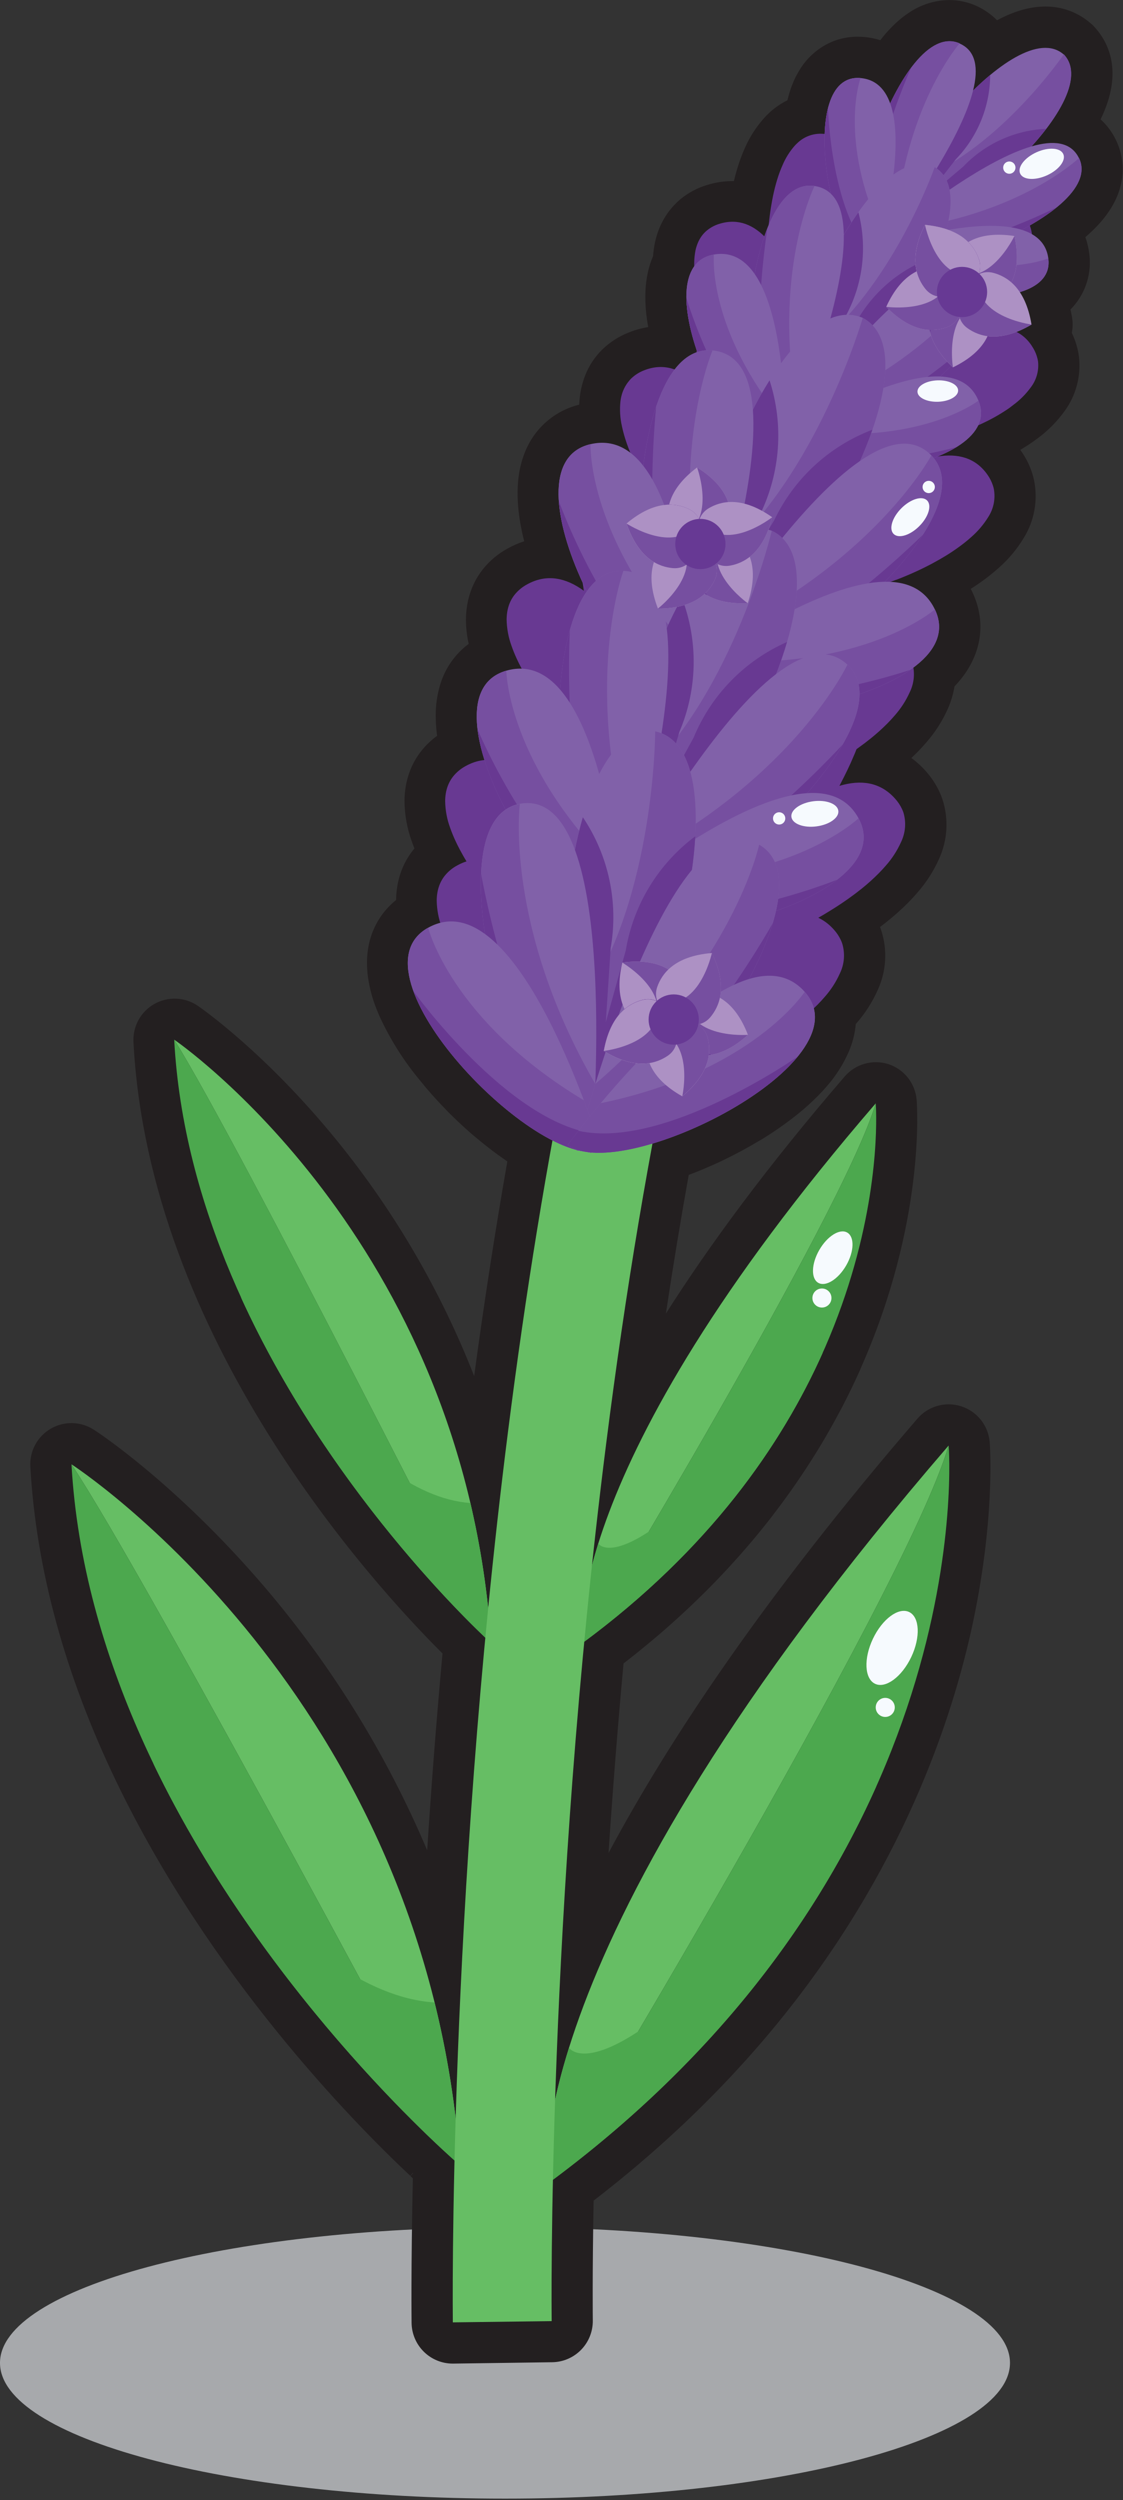 <svg width="409" height="910" viewBox="0 0 409 910" fill="none" xmlns="http://www.w3.org/2000/svg">
<rect x="0" y="0" width="409" height="910" fill="#333333" stroke="none"/>
<g clip-path="url(#clip0_4845_2592)">
<path d="M183.92 909.44C285.496 909.44 367.84 887.322 367.84 860.04C367.84 832.757 285.496 810.64 183.92 810.64C82.344 810.64 0 832.757 0 860.04C0 887.322 82.344 909.44 183.92 909.44Z" fill="#A7A9AC"/>
<path d="M406.41 50.919C405.046 48.095 403.155 45.556 400.84 43.44C409.48 25.759 403.4 14.829 398.26 9.44C397.95 9.12 397.64 8.82 397.26 8.53C392.677 4.505 386.769 2.315 380.67 2.38C375.16 2.38 369.29 4.06 363.13 7.38C360.926 5.154 358.329 3.357 355.47 2.08C352.403 0.72 349.085 0.018 345.73 0.02C340.358 0.075 335.129 1.756 330.73 4.84C330.14 5.23 329.54 5.66 328.94 6.12C327.846 6.971 326.795 7.875 325.79 8.83C324.29 10.274 322.878 11.807 321.56 13.419L320.63 14.63C318.725 14.03 316.76 13.641 314.77 13.47C313.97 13.399 313.17 13.36 312.38 13.36C309.857 13.354 307.348 13.735 304.94 14.489C304.138 14.743 303.35 15.04 302.58 15.38C297.64 17.607 293.535 21.347 290.86 26.059C290.53 26.63 290.21 27.23 289.86 27.829C288.726 30.117 287.825 32.512 287.17 34.98C287.04 35.469 286.91 35.98 286.79 36.489C284.367 37.697 282.128 39.242 280.14 41.08C279.48 41.69 278.83 42.349 278.2 43.08C275.328 46.307 272.986 49.969 271.26 53.929C270.233 56.232 269.351 58.597 268.62 61.01C268.14 62.569 267.69 64.219 267.28 65.919H266.66C263.553 65.931 260.465 66.41 257.5 67.34C253.926 68.412 250.604 70.19 247.73 72.57C247.031 73.164 246.363 73.795 245.73 74.46C244.455 75.78 243.319 77.227 242.34 78.779C241.41 80.268 240.616 81.838 239.97 83.469C239.369 85.012 238.894 86.6 238.55 88.219C238.2 89.868 237.97 91.538 237.86 93.219C236.969 95.269 236.298 97.408 235.86 99.6C235.72 100.29 235.59 100.99 235.49 101.7C235.279 103.085 235.142 104.48 235.08 105.88C234.965 108.606 235.055 111.337 235.35 114.05C235.53 115.67 235.77 117.36 236.08 119.05C233.624 119.439 231.222 120.11 228.92 121.05C225.349 122.455 222.093 124.556 219.34 127.23C218.654 127.899 218.006 128.607 217.4 129.35C216.201 130.806 215.158 132.385 214.29 134.06C213.469 135.66 212.799 137.334 212.29 139.06C211.802 140.695 211.444 142.367 211.22 144.06C211.09 145.11 211 146.19 210.95 147.28C206.827 148.295 202.983 150.217 199.696 152.905C196.409 155.593 193.763 158.98 191.95 162.82C191.57 163.61 191.22 164.44 190.9 165.3C190.007 167.703 189.367 170.193 188.99 172.73C188.87 173.53 188.78 174.35 188.7 175.2C188.487 177.634 188.45 180.08 188.59 182.52C188.723 184.952 188.99 187.376 189.39 189.78C189.78 192.12 190.29 194.54 190.92 197.01C188.818 197.691 186.788 198.579 184.86 199.66C181.387 201.548 178.327 204.111 175.86 207.2C175.242 207.977 174.667 208.788 174.14 209.63C173.106 211.268 172.248 213.011 171.58 214.83C170.933 216.577 170.454 218.381 170.15 220.22C169.857 221.961 169.707 223.724 169.7 225.49C169.709 228.474 170.045 231.448 170.7 234.36C165.801 237.999 162.193 243.107 160.4 248.94C159.39 252.182 158.822 255.545 158.71 258.94C158.71 259.74 158.66 260.57 158.71 261.4C158.76 262.23 158.71 263 158.8 263.83C158.88 265.14 159.01 266.47 159.19 267.83C157.041 269.382 155.116 271.222 153.47 273.3C151.644 275.594 150.199 278.167 149.19 280.92C148.54 282.666 148.061 284.471 147.76 286.31C147.465 288.054 147.318 289.82 147.32 291.59C147.366 296.559 148.251 301.485 149.94 306.16C150.22 306.98 150.53 307.82 150.94 308.82L150.41 309.46C149.798 310.239 149.227 311.05 148.7 311.89C147.666 313.528 146.808 315.271 146.14 317.09C145.49 318.836 145.011 320.641 144.71 322.48C144.427 324.165 144.276 325.87 144.26 327.58C140.301 330.758 137.277 334.95 135.51 339.71C135.19 340.58 134.9 341.49 134.66 342.41C133.991 345.023 133.655 347.711 133.66 350.41C133.663 352.101 133.773 353.792 133.99 355.47C134.555 359.516 135.609 363.478 137.13 367.27C137.42 368.02 137.73 368.77 138.05 369.52C142.068 378.346 147.287 386.574 153.56 393.97L153.63 394.05C153.98 394.47 154.32 394.89 154.63 395.31C155.49 396.31 156.37 397.36 157.29 398.39L157.61 398.75L158.66 399.91C159.85 401.21 161.08 402.52 162.31 403.77L163.26 404.77L164.1 405.6C164.88 406.37 165.65 407.13 166.44 407.87L166.63 408.06L167.71 409.06L169.19 410.43L169.87 411.04L171.72 412.68L172.42 413.28L173.42 414.1L175.12 415.51L176.62 416.72L178.4 418.11L179.24 418.76L181.06 420.11L182.64 421.24L183.38 421.75L184.77 422.75C180.36 447.9 176.31 474.07 172.69 500.86C160.594 469.998 143.817 441.184 122.95 415.43C96.66 383.05 73.03 366.77 72.04 366.09C69.73 364.514 67.025 363.616 64.232 363.496C61.438 363.376 58.667 364.039 56.23 365.411C53.794 366.783 51.789 368.808 50.443 371.259C49.096 373.709 48.461 376.487 48.61 379.28C54.22 487.03 135.21 575.99 161.16 601.83C158.86 627.03 157.02 651.13 155.58 673.47C140.769 638.471 120.646 605.969 95.92 577.11C63.92 539.82 35.37 521.109 34.17 520.38C31.844 518.876 29.147 518.045 26.379 517.98C23.61 517.915 20.877 518.618 18.483 520.01C16.089 521.403 14.127 523.431 12.815 525.87C11.503 528.31 10.892 531.064 11.05 533.83C13.14 570.97 23.62 609.419 42.2 648.13C76.3 719.13 128.52 772.349 149.4 791.93L150.4 790.84V791.03L149.48 792.03L150.36 792.85C149.65 826 149.9 845.299 149.9 845.5C149.952 849.443 151.556 853.207 154.363 855.977C157.171 858.747 160.956 860.3 164.9 860.299L201.1 859.799C203.071 859.773 205.017 859.359 206.827 858.581C208.638 857.802 210.277 856.674 211.652 855.262C213.026 853.849 214.109 852.179 214.838 850.348C215.567 848.517 215.928 846.56 215.9 844.59C215.9 844.42 215.7 828.33 216.2 800.98L219.83 798.16L220.64 797.51C222.2 796.28 223.74 795.04 225.28 793.79L226.08 793.14C227.74 791.78 229.38 790.43 230.99 789.07L231.99 788.24C235.26 785.469 238.51 782.63 241.67 779.79L242.54 779.01C244.09 777.6 245.63 776.19 247.13 774.79L247.61 774.34C249.057 773.006 250.487 771.646 251.9 770.26L252.43 769.75C253.923 768.31 255.403 766.86 256.87 765.4L257.44 764.82C260.38 761.89 263.29 758.88 266.11 755.88L266.56 755.4C269.42 752.33 272.26 749.2 275.03 746.04L274.95 746.13L275.06 746C276.44 744.43 277.8 742.85 279.13 741.28L279.23 741.16C325.76 686.16 345.37 630.729 353.63 593.88C362.63 553.51 360.54 526.06 360.45 524.88C360.201 521.939 359.09 519.137 357.256 516.824C355.422 514.512 352.947 512.792 350.14 511.88C348.642 511.388 347.076 511.139 345.5 511.14C343.343 511.14 341.212 511.606 339.252 512.505C337.291 513.404 335.548 514.715 334.14 516.35C278.71 580.61 243.7 633.16 221.63 674.45C223.17 651.28 224.99 628.25 227.1 605.45L227.66 605.02C228.82 604.12 229.97 603.21 231.11 602.31L232.82 600.93C233.94 600.029 235.05 599.109 236.15 598.2L237.64 596.96C239.19 595.66 240.73 594.35 242.2 593.07L242.57 592.74C243.963 591.52 245.33 590.299 246.67 589.08L248.16 587.72L251.03 585.049L252.62 583.53C253.55 582.65 254.46 581.76 255.37 580.87L256.79 579.47C258.07 578.2 259.33 576.93 260.57 575.64L261.47 574.71C262.47 573.65 263.47 572.59 264.47 571.53L265.66 570.24L265.97 569.9L268.18 567.47C268.71 566.89 269.23 566.3 269.75 565.71C270.45 564.92 271.13 564.13 271.82 563.34L272.2 562.89L273.3 561.62L275.85 558.57C276.5 557.78 277.14 556.99 277.78 556.19L277.91 556.03L279.69 553.81L281.12 551.98L281.27 551.78L282.78 549.78L284.39 547.65L285.74 545.799L285.97 545.49C286.43 544.859 286.89 544.23 287.35 543.58L288.41 542.09C289.5 540.55 290.56 539 291.6 537.46L292.5 536.12C293.06 535.279 293.61 534.43 294.16 533.59L295.03 532.24C295.59 531.37 296.14 530.51 296.67 529.65L297.37 528.53C299.37 525.35 301.22 522.13 303.03 518.91L303.13 518.73C303.7 517.73 304.26 516.68 304.81 515.66L305.16 515.01C305.72 514.01 306.26 512.95 306.78 512.01L306.94 511.69C309.2 507.32 311.36 502.85 313.35 498.39V498.31C337.18 444.87 333.99 402.13 333.84 400.31C333.591 397.369 332.48 394.567 330.646 392.254C328.812 389.942 326.337 388.222 323.53 387.31C320.728 386.423 317.728 386.378 314.901 387.182C312.074 387.985 309.546 389.601 307.63 391.83C279.27 424.72 258.19 453.45 242.52 478.11C245.12 460.87 247.9 444.01 250.84 427.64L252.76 426.9L253.09 426.77C254.15 426.36 255.21 425.92 256.28 425.48L256.44 425.41C257.59 424.93 258.73 424.41 259.87 423.92C260.99 423.42 262.1 422.92 263.19 422.38L263.37 422.3C265.6 421.23 267.83 420.09 270.08 418.88L270.21 418.82C272.44 417.61 274.64 416.35 276.76 415.07H276.82C281.588 412.194 286.161 409.007 290.51 405.53C293.091 403.451 295.554 401.23 297.89 398.88C299.06 397.7 300.17 396.49 301.19 395.3C304.454 391.574 307.125 387.368 309.11 382.83C310.499 379.621 311.367 376.212 311.68 372.73L311.82 372.57C315.075 368.874 317.746 364.703 319.74 360.2C322.837 353.372 323.255 345.63 320.91 338.51C320.78 338.14 320.65 337.78 320.51 337.41C321.51 336.65 322.51 335.88 323.43 335.13C326.012 333.056 328.476 330.839 330.81 328.49C331.97 327.31 333.09 326.1 334.11 324.9C337.368 321.204 340.042 317.033 342.04 312.53C345.14 305.699 345.557 297.953 343.21 290.83C342.887 289.898 342.516 288.983 342.1 288.09C340.838 285.418 339.198 282.943 337.23 280.74C335.641 278.935 333.861 277.308 331.92 275.89C332.64 275.21 333.33 274.54 334 273.89C335.16 272.71 336.28 271.5 337.31 270.29C340.565 266.594 343.236 262.423 345.23 257.92C346.37 255.336 347.177 252.617 347.63 249.83C357.29 239.78 359.73 227.13 354.06 215.34C353.89 214.99 353.72 214.64 353.54 214.34C355.885 212.858 358.155 211.259 360.34 209.55C361.59 208.55 362.79 207.55 363.9 206.55C367.432 203.421 370.467 199.772 372.9 195.73C376.725 189.516 378.058 182.085 376.63 174.93C376.437 173.983 376.19 173.048 375.89 172.13C375.009 169.401 373.732 166.817 372.1 164.46C371.94 164.22 371.77 163.98 371.6 163.75C372.6 163.13 373.6 162.51 374.6 161.88C375.86 161.05 377.07 160.18 378.22 159.31C381.849 156.59 385.046 153.337 387.7 149.66C391.872 143.974 393.753 136.928 392.97 129.92C392.859 128.988 392.695 128.063 392.48 127.15C391.995 125.077 391.28 123.064 390.35 121.15C390.727 119.339 390.764 117.474 390.46 115.65C390.29 114.65 390.09 113.6 389.87 112.65C390.19 112.33 390.5 112 390.81 111.65C393.15 109.017 394.888 105.906 395.903 102.533C396.918 99.16 397.187 95.607 396.69 92.12C396.428 90.139 395.959 88.192 395.29 86.309C395.68 85.99 396.05 85.659 396.43 85.309C413.28 70.279 409.02 56.249 406.41 50.919Z" fill="#231F20"/>
<path d="M26.03 532.97C54.25 575.51 167.57 788.15 167.57 788.15C155.63 616.7 26.03 532.97 26.03 532.97Z" fill="#66BE64"/>
<path d="M26.03 532.97C34.03 674.51 167.57 788.15 167.57 788.15C167.57 788.15 54.25 575.51 26.03 532.97Z" fill="#4CA84E"/>
<g style="mix-blend-mode:multiply">
<path d="M167.57 788.15C166.193 768.151 163.081 748.31 158.27 728.85C107.14 725.62 55.95 642 55.72 641.63C97.38 728.41 167.57 788.15 167.57 788.15Z" fill="#4CA84E"/>
</g>
<path d="M63.44 378.409C86.44 415.019 178.89 598.059 178.89 598.059C169.14 450.479 63.44 378.409 63.44 378.409Z" fill="#66BE64"/>
<path d="M63.44 378.409C69.95 500.239 178.89 598.059 178.89 598.059C178.89 598.059 86.46 415.019 63.44 378.409Z" fill="#4CA84E"/>
<g style="mix-blend-mode:multiply">
<path d="M178.89 598.059C177.77 580.88 175.234 563.822 171.31 547.059C129.63 544.239 87.85 472.249 87.63 471.939C121.63 546.639 178.89 598.059 178.89 598.059Z" fill="#4CA84E"/>
</g>
<path d="M199.25 794.98C199.25 794.98 329.42 580.83 345.5 526.13C186.03 711.02 199.25 794.98 199.25 794.98Z" fill="#66BE64"/>
<path d="M345.5 526.13C329.42 580.83 199.25 794.98 199.25 794.98C358.06 678 345.5 526.13 345.5 526.13Z" fill="#4CA84E"/>
<g style="mix-blend-mode:multiply">
<path d="M207.23 745.339C196.72 778.909 199.23 794.979 199.23 794.979C262.6 748.309 298.66 696.079 319.15 650.159C222.68 770.059 207.23 745.339 207.23 745.339Z" fill="#4CA84E"/>
</g>
<path d="M212.07 598.06C212.07 598.06 307.19 441.53 318.94 401.6C202.41 536.71 212.07 598.06 212.07 598.06Z" fill="#66BE64"/>
<path d="M318.94 401.6C307.19 441.53 212.07 598.06 212.07 598.06C328.11 512.58 318.94 401.6 318.94 401.6Z" fill="#4CA84E"/>
<g style="mix-blend-mode:multiply">
<path d="M217.9 561.829C210.22 586.359 212.07 598.109 212.07 598.109C258.38 563.949 284.73 525.829 299.7 492.229C229.19 579.829 217.9 561.829 217.9 561.829Z" fill="#4CA84E"/>
</g>
<path d="M308.182 460.598C311.098 455.547 311.271 450.188 308.569 448.627C305.866 447.067 301.312 449.897 298.396 454.948C295.48 459.998 295.306 465.358 298.009 466.918C300.711 468.478 305.266 465.648 308.182 460.598Z" fill="#F6FAFE"/>
<path d="M299.35 475.919C301.266 475.919 302.82 474.366 302.82 472.449C302.82 470.533 301.266 468.979 299.35 468.979C297.433 468.979 295.88 470.533 295.88 472.449C295.88 474.366 297.433 475.919 299.35 475.919Z" fill="#F6FAFE"/>
<path d="M331.886 603.111C335.309 595.896 334.957 588.563 331.1 586.733C327.243 584.903 321.341 589.269 317.918 596.484C314.495 603.7 314.847 611.032 318.704 612.862C322.561 614.692 328.463 610.326 331.886 603.111Z" fill="#F6FAFE"/>
<path d="M306.73 343.399C306.58 342.969 306.41 342.539 306.21 342.109C305.566 340.752 304.727 339.495 303.72 338.379C298.29 332.269 291.2 331.379 283.42 333.709C284 332.609 284.56 331.519 285.11 330.429C285.95 328.743 286.747 327.076 287.5 325.429C288.03 324.249 288.5 323.079 289.02 321.919C292.31 313.919 294.29 306.429 294.39 300.159C294.5 293.259 292.39 287.849 287.11 284.859C278.75 280.079 270.42 284.589 262.63 294.039L262.9 292.039C262.9 291.799 262.95 291.569 262.98 291.339C263.09 290.499 263.18 289.659 263.27 288.819L263.36 288.059C263.45 287.169 263.53 286.279 263.6 285.399C263.6 285.249 263.6 285.099 263.6 284.949C263.68 283.949 263.76 282.949 263.81 281.949C263.815 281.889 263.815 281.829 263.81 281.769C263.81 280.969 263.89 280.179 263.92 279.389C263.98 277.689 264.01 276.029 263.99 274.389C263.99 273.579 263.99 272.769 263.93 271.979C263.87 270.399 263.77 268.849 263.62 267.359C263.423 265.217 263.106 263.087 262.67 260.979C262.39 259.649 262.06 258.369 261.67 257.159C261.309 255.989 260.882 254.841 260.39 253.719C259.527 251.692 258.356 249.81 256.92 248.139C256.247 247.384 255.504 246.694 254.7 246.079C253.079 244.855 251.208 244.001 249.22 243.579C237.22 242.079 228.35 255.729 222.84 274.789C222.834 274.812 222.834 274.836 222.84 274.859C222.56 275.819 222.29 276.789 222.03 277.769C221.97 278.029 221.9 278.289 221.84 278.539C221.65 279.279 221.46 280.019 221.28 280.769L221.04 281.769L220.56 283.909L220.35 284.909C220.22 285.519 220.1 286.149 219.97 286.769C215.75 275.269 209.38 268.269 199.9 270.009C198.11 270.339 196.404 271.021 194.882 272.017C193.359 273.013 192.049 274.302 191.03 275.809C190.71 276.249 190.42 276.709 190.13 277.189C188.622 279.881 187.549 282.793 186.95 285.819C186.484 287.92 186.15 290.047 185.95 292.189C185.75 294.443 185.653 296.809 185.66 299.289C185.66 300.899 185.71 302.539 185.8 304.219C185.85 305.219 185.91 306.159 185.99 307.149C186.19 309.719 186.47 312.369 186.84 315.059C186.94 315.809 187.05 316.579 187.17 317.339C180.6 312.549 173.62 311.059 166.47 315.029C164.733 315.96 163.203 317.232 161.97 318.769C161.686 319.124 161.422 319.495 161.18 319.879C160.7 320.642 160.301 321.453 159.99 322.299C159.673 323.162 159.438 324.052 159.29 324.959C159.133 325.905 159.052 326.861 159.05 327.819C159.113 331.104 159.725 334.356 160.86 337.439C161.11 338.179 161.4 338.919 161.7 339.669C162 340.419 162.38 341.299 162.76 342.129C163.26 343.219 163.76 344.319 164.39 345.419C165.177 346.913 166.037 348.409 166.97 349.909C167.5 350.769 168.05 351.629 168.62 352.479C170.796 355.713 173.136 358.834 175.63 361.829L175.68 361.889C177.113 363.623 178.593 365.329 180.12 367.009L180.27 367.179C181.35 368.373 182.457 369.543 183.59 370.689L183.86 370.969L184.43 371.549L184.9 372.009L185.18 372.289C185.89 372.989 186.6 373.689 187.32 374.379L187.48 374.519L187.76 374.789L188.47 375.449L188.97 375.919L189.92 376.789L190.4 377.219L191.59 378.279L192.07 378.699L192.7 379.239L193.57 379.979L194.27 380.569L195.1 381.249L196.45 382.339L197.2 382.929L198.03 383.579L198.78 384.149L199.7 384.839L200.42 385.369L201.77 386.369L202.42 386.819L203.42 387.479L204.06 387.899C204.5 388.199 204.94 388.489 205.39 388.769L205.88 389.079L207.08 389.829L207.65 390.169L208.71 390.799L209.2 391.079C209.693 391.359 210.183 391.629 210.67 391.889L211.07 392.099L212.2 392.679L212.46 392.819L212.69 392.929L213.88 393.489L214.18 393.629L215.61 394.259L216.01 394.419L217.08 394.839L217.5 394.999C217.97 395.169 218.43 395.329 218.89 395.469H218.95L220.25 395.859L220.58 395.939V396.029C220.91 396.108 221.244 396.168 221.58 396.209H221.76H221.97C222.4 396.299 222.82 396.379 223.24 396.439H223.3C223.59 396.499 223.9 396.539 224.2 396.589L224.54 396.639H224.8H224.98C225.31 396.713 225.644 396.77 225.98 396.809V396.829H226.43H226.91C227.47 396.829 228.05 396.879 228.64 396.879H229.11C229.83 396.879 230.56 396.879 231.31 396.799C231.46 396.799 231.61 396.799 231.75 396.799L232.63 396.829L233.29 396.769L233.75 396.719L234.31 396.659C235.11 396.559 235.92 396.459 236.74 396.329L237.03 396.279C237.78 396.159 238.55 396.019 239.32 395.869L239.91 395.749C240.58 395.619 241.25 395.469 241.91 395.319L243.16 395.029L245.25 394.489L245.81 394.339L247.81 393.769L249.47 393.259L251.47 392.629L251.94 392.469L252.27 392.359L253.63 391.829L254.75 391.429H254.86C255.86 391.069 256.86 390.689 257.86 390.289L258.16 390.179C259.16 389.799 260.07 389.409 261.03 389.009L261.19 388.939L262.19 388.529L264.32 387.589C265.32 387.129 266.32 386.659 267.32 386.179L267.45 386.109C269.51 385.109 271.55 384.109 273.55 383.009H273.64C275.02 382.259 276.39 381.499 277.73 380.709C278.28 380.389 278.83 380.069 279.37 379.709L279.57 379.589C281.7 378.299 283.76 376.959 285.74 375.589L286.83 374.819C288.49 373.639 290.1 372.429 291.61 371.209C293.755 369.482 295.805 367.639 297.75 365.689C298.67 364.759 299.54 363.819 300.34 362.879C302.598 360.342 304.456 357.476 305.85 354.379C307.531 350.965 307.846 347.038 306.73 343.399Z" fill="#683992"/>
<path d="M329.03 295.73C328.88 295.3 328.7 294.87 328.5 294.44C327.857 293.081 327.018 291.825 326.01 290.71C320.58 284.6 313.5 283.71 305.72 286.04C306.3 284.94 306.86 283.85 307.4 282.76C308.253 281.066 309.053 279.4 309.8 277.76C310.33 276.58 310.8 275.41 311.32 274.25C314.6 266.25 316.59 258.76 316.69 252.49C316.8 245.6 314.63 240.18 309.41 237.2C301.04 232.41 292.71 236.92 284.92 246.37C285.02 245.7 285.11 245.04 285.19 244.37L285.28 243.67C285.38 242.83 285.48 241.99 285.57 241.16C285.57 240.9 285.63 240.65 285.65 240.39C285.74 239.5 285.83 238.61 285.9 237.73C285.9 237.58 285.9 237.43 285.9 237.28C285.98 236.28 286.05 235.28 286.11 234.28C286.105 234.216 286.105 234.153 286.11 234.09C286.11 233.29 286.19 232.5 286.22 231.71C286.28 230.01 286.3 228.35 286.28 226.71C286.28 225.9 286.28 225.1 286.23 224.3C286.17 222.72 286.07 221.18 285.92 219.68C285.703 217.54 285.369 215.413 284.92 213.31C284.64 211.97 284.31 210.7 283.92 209.48C283.562 208.31 283.138 207.161 282.65 206.04C281.787 204.013 280.616 202.131 279.18 200.46C278.506 199.701 277.759 199.011 276.95 198.4C275.331 197.177 273.464 196.324 271.48 195.9C259.48 194.4 250.6 208.05 245.09 227.11C245.094 227.133 245.094 227.157 245.09 227.18C244.82 228.18 244.55 229.11 244.29 230.1C244.22 230.35 244.16 230.61 244.09 230.86C243.9 231.6 243.72 232.34 243.54 233.09L243.3 234.09L242.82 236.23L242.61 237.23C242.48 237.85 242.35 238.47 242.23 239.09C238 227.59 231.63 220.59 222.16 222.34C220.369 222.665 218.661 223.345 217.136 224.339C215.611 225.333 214.3 226.622 213.28 228.13C212.97 228.57 212.67 229.03 212.39 229.51C210.877 232.199 209.8 235.112 209.2 238.14C208.752 240.241 208.435 242.369 208.25 244.51C208.04 246.76 207.95 249.14 207.95 251.61C207.95 253.21 208.01 254.85 208.09 256.53C208.14 257.53 208.21 258.47 208.28 259.46C208.48 262.04 208.77 264.68 209.13 267.37C209.24 268.13 209.35 268.89 209.47 269.65C202.9 264.87 195.92 263.37 188.77 267.34C187.032 268.273 185.499 269.545 184.26 271.08C183.98 271.44 183.72 271.81 183.48 272.19C182.998 272.952 182.599 273.763 182.29 274.61C181.969 275.471 181.735 276.362 181.59 277.27C181.428 278.214 181.348 279.171 181.35 280.13C181.41 283.417 182.019 286.672 183.15 289.76C183.41 290.49 183.69 291.24 183.99 291.99C184.29 292.74 184.67 293.61 185.05 294.44C185.56 295.53 186.1 296.63 186.69 297.73C187.48 299.22 188.33 300.73 189.27 302.23C189.79 303.08 190.35 303.94 190.92 304.8C192.99 307.91 195.32 311.03 197.84 314.1L197.89 314.16C199.31 315.886 200.787 317.593 202.32 319.28L202.47 319.45C203.56 320.64 204.66 321.81 205.79 322.96L206.06 323.24L206.63 323.82C206.78 323.98 206.94 324.13 207.1 324.28L207.37 324.56L209.52 326.65L209.67 326.79L209.96 327.06C210.19 327.29 210.43 327.5 210.66 327.72L211.16 328.19L212.16 329.06L212.64 329.49L213.83 330.55L214.31 330.97L214.94 331.51L215.81 332.25L216.51 332.84L217.33 333.52C217.78 333.89 218.23 334.26 218.69 334.61L219.44 335.2L220.26 335.85L221.02 336.42L221.94 337.11L222.65 337.64L224 338.64L224.65 339.09L225.65 339.75L226.28 340.17L227.61 341.04L228.1 341.35C228.5 341.61 228.91 341.86 229.31 342.1L229.87 342.44L230.94 343.07L231.43 343.35C231.923 343.63 232.413 343.9 232.9 344.16L233.3 344.37C233.67 344.57 234.05 344.77 234.42 344.95L234.68 345.09L234.92 345.2L236.1 345.76L236.4 345.9L237.83 346.53L238.24 346.69C238.6 346.84 238.95 346.98 239.31 347.11L239.73 347.27L241.11 347.75H241.18L242.47 348.13L242.81 348.22V348.3C243.14 348.379 243.474 348.439 243.81 348.48H243.99L244.19 348.53C244.62 348.61 245.05 348.69 245.46 348.75H245.63L246.52 348.89L246.87 348.95H247.13H247.31C247.639 349.029 247.973 349.086 248.31 349.12V349.04H248.76H249.24C249.8 349.04 250.37 349.09 250.96 349.09H251.44C252.15 349.09 252.89 349.09 253.64 349.02H254.08L254.93 348.96L255.58 348.9L256.05 348.85L256.6 348.79C257.4 348.7 258.21 348.59 259.04 348.46H259.32C260.08 348.34 260.84 348.2 261.62 348.05L262.21 347.93C262.87 347.8 263.55 347.66 264.21 347.5L265.45 347.21L267.55 346.67L268.11 346.52L270.11 345.95C270.66 345.78 271.22 345.62 271.77 345.44C272.32 345.26 273.09 345.03 273.77 344.81L274.23 344.65L274.57 344.54L275.9 344.08L277.02 343.68H277.13C278.13 343.31 279.13 342.93 280.13 342.53L280.42 342.42L283.3 341.25L283.46 341.19L284.46 340.77C285.17 340.47 285.88 340.15 286.59 339.83C287.59 339.37 288.59 338.9 289.59 338.42L289.73 338.35C291.79 337.35 293.82 336.35 295.83 335.25L295.92 335.2C297.3 334.46 298.663 333.693 300.01 332.9L301.65 331.9L301.85 331.78C303.97 330.49 306.04 329.15 308.01 327.78L309.11 327.01C310.77 325.83 312.37 324.62 313.89 323.4C316.034 321.675 318.081 319.832 320.02 317.88C320.94 316.95 321.81 316.01 322.62 315.07C324.875 312.53 326.732 309.664 328.13 306.57C329.782 303.198 330.103 299.328 329.03 295.73Z" fill="#683992"/>
<path d="M309.79 307.24C309.642 306.8 309.468 306.369 309.27 305.95C308.623 304.59 307.785 303.331 306.78 302.21C301.35 296.1 294.26 295.21 286.49 297.54C287.07 296.453 287.63 295.363 288.17 294.27C289.02 292.58 289.82 290.89 290.56 289.27C291.09 288.09 291.61 286.91 292.08 285.76C295.37 277.76 297.36 270.27 297.46 264C297.57 257.1 295.4 251.68 290.18 248.7C281.81 243.92 273.48 248.42 265.69 257.88L265.96 255.88L266.05 255.18C266.15 254.34 266.25 253.5 266.34 252.67C266.34 252.42 266.34 252.16 266.42 251.91C266.51 251.01 266.59 250.12 266.67 249.24C266.67 249.09 266.67 248.94 266.67 248.8C266.75 247.8 266.82 246.8 266.88 245.8V245.61C266.93 244.81 266.97 244.01 267 243.23C267.06 241.53 267.08 239.86 267.06 238.23C267.06 237.41 267.06 236.61 267 235.82C266.94 234.226 266.84 232.686 266.7 231.2C266.488 229.056 266.154 226.926 265.7 224.82C265.42 223.49 265.1 222.21 264.7 221C264.344 219.829 263.92 218.681 263.43 217.56C262.565 215.531 261.391 213.649 259.95 211.98C259.279 211.219 258.536 210.525 257.73 209.91C256.11 208.685 254.238 207.834 252.25 207.42C240.25 205.91 231.38 219.57 225.87 238.63C225.871 238.653 225.871 238.676 225.87 238.7C225.59 239.7 225.33 240.64 225.07 241.62C225 241.87 224.94 242.13 224.87 242.39C224.68 243.12 224.5 243.86 224.32 244.61L224.08 245.61C223.91 246.32 223.75 247.03 223.6 247.75C223.53 248.08 223.45 248.4 223.38 248.75C223.25 249.36 223.13 249.98 223.01 250.6C218.78 239.11 212.41 232.11 202.94 233.85C201.147 234.174 199.438 234.854 197.913 235.85C196.387 236.847 195.077 238.138 194.06 239.65C193.739 240.094 193.442 240.554 193.17 241.03C191.656 243.716 190.579 246.625 189.98 249.65C189.532 251.751 189.215 253.879 189.03 256.02C188.82 258.28 188.73 260.65 188.73 263.12C188.73 264.72 188.78 266.37 188.87 268.05C188.92 269.05 188.98 269.99 189.06 270.97C189.26 273.55 189.543 276.19 189.91 278.89C190.01 279.64 190.13 280.4 190.24 281.16C183.68 276.38 176.69 274.88 169.55 278.85C167.814 279.791 166.282 281.065 165.04 282.6C164.76 282.96 164.49 283.33 164.25 283.71C163.772 284.474 163.373 285.285 163.06 286.13C162.747 286.99 162.513 287.877 162.36 288.78C162.206 289.729 162.129 290.688 162.13 291.65C162.185 294.935 162.794 298.187 163.93 301.27C164.18 302 164.47 302.75 164.77 303.5C165.07 304.25 165.45 305.13 165.83 305.95C166.33 307.04 166.88 308.14 167.47 309.25C168.26 310.73 169.11 312.25 170.04 313.74C170.57 314.6 171.13 315.45 171.7 316.31C173.77 319.42 176.1 322.55 178.62 325.62L178.67 325.68C180.09 327.406 181.567 329.113 183.1 330.8L183.25 330.96C184.33 332.146 185.437 333.32 186.57 334.48L186.84 334.76L187.41 335.34L187.87 335.81L188.15 336.08C188.86 336.79 189.58 337.48 190.3 338.17L190.45 338.32L190.73 338.59L191.44 339.25L191.94 339.71L192.94 340.59L193.42 341.02L194.61 342.08L195.09 342.49L195.72 343.04L196.58 343.78L197.28 344.36L198.11 345.05L199.46 346.14L200.21 346.73L201.04 347.37L201.8 347.95L202.72 348.64L203.43 349.16L204.78 350.16L205.43 350.61C205.75 350.843 206.083 351.063 206.43 351.27L207.06 351.7L208.39 352.57L208.88 352.88L210.08 353.63L210.65 353.97L211.72 354.59L212.2 354.88L213.67 355.69L214.07 355.9L215.2 356.48L215.46 356.61L215.69 356.72L216.88 357.29L217.18 357.43C217.66 357.65 218.18 357.85 218.61 358.05L219.01 358.22L220.09 358.64L220.5 358.79L221.89 359.27H221.96C222.39 359.41 222.82 359.53 223.25 359.65L223.59 359.74V359.82C223.918 359.904 224.253 359.965 224.59 360H224.77H224.97C225.4 360.09 225.82 360.17 226.24 360.23H226.3C226.59 360.29 226.9 360.33 227.2 360.37L227.55 360.43H227.81H227.98C228.326 360.509 228.677 360.569 229.03 360.61V360.52H229.49H229.97C230.53 360.52 231.1 360.52 231.69 360.52H232.17C232.88 360.52 233.61 360.52 234.36 360.44H234.81L235.66 360.37L236.31 360.31L236.77 360.26L237.33 360.2C238.13 360.11 238.94 360 239.77 359.87H240.05C240.8 359.75 241.57 359.62 242.34 359.46L242.93 359.35C243.6 359.21 244.28 359.07 244.93 358.91L246.17 358.62C246.86 358.45 247.56 358.28 248.26 358.09L248.83 357.94L250.83 357.36L252.49 356.86L254.49 356.22L254.95 356.07L255.28 355.96L256.61 355.5L257.74 355.1H257.85L260.85 353.96L261.14 353.84C262.1 353.466 263.06 353.076 264.02 352.67L264.17 352.61L265.17 352.2L267.31 351.26C268.317 350.8 269.317 350.33 270.31 349.85L270.45 349.79C272.45 348.79 274.54 347.79 276.55 346.69L276.64 346.64C278.02 345.893 279.383 345.126 280.73 344.34C281.28 344.02 281.82 343.69 282.36 343.34L282.57 343.22C284.69 341.93 286.75 340.6 288.73 339.22L289.83 338.45C291.49 337.26 293.09 336.06 294.61 334.83C296.754 333.108 298.8 331.268 300.74 329.32C301.66 328.38 302.53 327.44 303.34 326.5C305.594 323.964 307.452 321.101 308.85 318.01C310.501 314.664 310.837 310.821 309.79 307.24Z" fill="#683992"/>
<path d="M332.22 241.11C332.07 240.68 331.9 240.25 331.7 239.82C331.053 238.463 330.215 237.207 329.21 236.09C323.78 229.98 316.69 229.09 308.91 231.42C309.5 230.32 310.05 229.23 310.6 228.14C311.44 226.446 312.237 224.78 312.99 223.14C313.52 221.96 313.99 220.79 314.51 219.63C317.8 211.63 319.78 204.14 319.88 197.87C320 190.98 317.88 185.56 312.61 182.58C304.24 177.79 295.91 182.3 288.12 191.75L288.39 189.75C288.39 189.51 288.45 189.28 288.47 189.05C288.58 188.21 288.68 187.37 288.77 186.54C288.77 186.28 288.82 186.03 288.85 185.77C288.94 184.88 289.02 183.99 289.1 183.11V182.66C289.187 181.66 289.257 180.66 289.31 179.66C289.315 179.596 289.315 179.533 289.31 179.47C289.31 178.67 289.4 177.88 289.42 177.09C289.49 175.39 289.51 173.73 289.49 172.09C289.49 171.28 289.49 170.48 289.43 169.68C289.37 168.1 289.27 166.56 289.13 165.06C288.913 162.92 288.579 160.793 288.13 158.69C287.85 157.35 287.53 156.08 287.13 154.86C286.769 153.69 286.341 152.541 285.85 151.42C284.986 149.393 283.816 147.511 282.38 145.84C281.707 145.084 280.964 144.394 280.16 143.78C278.536 142.559 276.666 141.705 274.68 141.28C262.68 139.78 253.81 153.43 248.3 172.49C248.296 172.513 248.296 172.536 248.3 172.56C248.02 173.56 247.75 174.49 247.5 175.48C247.43 175.73 247.36 175.99 247.3 176.24C247.11 176.98 246.92 177.72 246.74 178.47C246.66 178.8 246.58 179.14 246.51 179.47C246.34 180.18 246.18 180.89 246.02 181.61L245.81 182.61C245.68 183.23 245.56 183.85 245.43 184.47C241.21 172.97 234.84 165.97 225.36 167.72C223.57 168.045 221.864 168.725 220.34 169.719C218.817 170.713 217.508 172.002 216.49 173.51C216.177 173.95 215.877 174.41 215.59 174.89C214.084 177.582 213.011 180.494 212.41 183.52C211.95 185.621 211.616 187.748 211.41 189.89C211.21 192.14 211.11 194.52 211.12 196.99C211.12 198.59 211.12 200.23 211.26 201.91C211.26 202.91 211.37 203.85 211.45 204.84C211.65 207.42 211.933 210.056 212.3 212.75C212.4 213.51 212.52 214.27 212.63 215.03C206.07 210.25 199.08 208.75 191.94 212.72C190.202 213.653 188.669 214.925 187.43 216.46C187.146 216.814 186.882 217.185 186.64 217.57C186.162 218.334 185.763 219.145 185.45 219.99C185.138 220.854 184.904 221.744 184.75 222.65C184.598 223.596 184.518 224.552 184.51 225.51C184.574 228.798 185.186 232.052 186.32 235.14C186.57 235.87 186.86 236.62 187.16 237.37C187.46 238.12 187.84 238.99 188.22 239.82C188.72 240.91 189.27 242.01 189.86 243.11C190.64 244.603 191.497 246.103 192.43 247.61C192.96 248.46 193.52 249.32 194.09 250.18C196.234 253.397 198.544 256.501 201.01 259.48V259.54C202.43 261.266 203.907 262.973 205.44 264.66L205.59 264.83C206.67 266.016 207.777 267.186 208.91 268.34L209.18 268.62L209.75 269.2L210.22 269.66L210.5 269.94C211.21 270.64 211.92 271.34 212.65 272.03L212.8 272.17L213.08 272.44L213.79 273.1L214.29 273.57L215.29 274.44L215.77 274.87L216.95 275.93L217.43 276.35L218.06 276.89L218.93 277.63L219.63 278.22L220.46 278.9C220.91 279.27 221.36 279.64 221.81 279.99L222.56 280.58L223.39 281.23L224.14 281.8L225.06 282.49L225.78 283.02L227.13 284.02L227.78 284.47L228.78 285.13L229.41 285.55C229.85 285.85 230.3 286.14 230.74 286.42L231.23 286.73L232.43 287.48L233 287.82L234.07 288.45L234.55 288.73L236.02 289.54L236.42 289.75L237.55 290.33L237.81 290.47L238.04 290.58L239.23 291.14L239.53 291.28L240.96 291.91L241.36 292.07C241.72 292.216 242.08 292.356 242.44 292.49L242.85 292.65L244.24 293.13H244.3L245.6 293.51L245.94 293.6V293.68C246.27 293.758 246.604 293.818 246.94 293.86H247.12L247.33 293.91C247.76 293.99 248.18 294.07 248.6 294.13H248.66L249.56 294.27L249.91 294.33H250.16H250.34C250.669 294.408 251.003 294.465 251.34 294.5V294.42H251.79H252.27C252.84 294.42 253.41 294.47 254 294.47H254.63C255.35 294.47 256.08 294.47 256.83 294.4H257.27C257.56 294.4 257.84 294.4 258.12 294.34L258.78 294.28L259.24 294.23L259.8 294.17C260.6 294.08 261.41 293.97 262.24 293.84L262.52 293.79C263.27 293.67 264.04 293.53 264.81 293.38L265.4 293.26C266.07 293.13 266.74 292.99 267.4 292.83L268.65 292.54L270.74 292L271.3 291.85L273.3 291.28L274.96 290.77C275.62 290.57 276.27 290.36 276.96 290.14L277.43 289.98L277.76 289.87L279.09 289.41L280.21 289.01H280.32C281.32 288.64 282.32 288.26 283.32 287.86L283.63 287.83C284.63 287.45 285.55 287.06 286.5 286.66L286.66 286.6L287.66 286.18C288.37 285.88 289.08 285.56 289.79 285.24C290.79 284.78 291.79 284.31 292.79 283.83L292.93 283.76C294.93 282.76 297.02 281.76 299.02 280.66L299.11 280.61C300.503 279.87 301.867 279.103 303.2 278.31C303.75 277.99 304.3 277.67 304.84 277.31L305.04 277.19C307.17 275.9 309.23 274.56 311.21 273.19C311.58 272.94 311.94 272.68 312.3 272.42C313.97 271.24 315.57 270.03 317.08 268.81C319.229 267.087 321.279 265.244 323.22 263.29C324.14 262.36 325.01 261.42 325.81 260.48C328.068 257.943 329.926 255.076 331.32 251.98C332.984 248.601 333.306 244.716 332.22 241.11Z" fill="#683992"/>
<path d="M361.96 177.979C361.87 177.553 361.756 177.133 361.62 176.719C361.181 175.374 360.548 174.101 359.74 172.939C355.39 166.589 348.88 164.939 341.34 166.179C342.01 165.179 342.67 164.269 343.34 163.319C344.34 161.839 345.28 160.319 346.17 158.889C346.81 157.889 347.43 156.819 348.01 155.799C352.01 148.719 354.76 141.959 355.6 136.119C356.52 129.689 355.13 124.379 350.6 120.969C343.36 115.519 335.05 118.739 326.6 126.639C326.77 126.029 326.93 125.419 327.09 124.809C327.15 124.599 327.2 124.389 327.25 124.169C327.45 123.396 327.64 122.626 327.82 121.859C327.88 121.629 327.94 121.389 327.99 121.159C328.18 120.329 328.36 119.509 328.54 118.699L328.63 118.289C328.823 117.356 329.003 116.436 329.17 115.529V115.359C329.31 114.619 329.44 113.889 329.56 113.159C329.82 111.579 330.04 110.019 330.21 108.499C330.3 107.739 330.38 106.989 330.44 106.249C330.57 104.759 330.66 103.309 330.7 101.899C330.789 99.876 330.765 97.85 330.63 95.829C330.52 94.549 330.37 93.319 330.16 92.149C329.96 91.013 329.699 89.888 329.38 88.779C328.813 86.783 327.94 84.887 326.79 83.159C326.257 82.368 325.644 81.634 324.96 80.969C323.597 79.628 321.954 78.603 320.15 77.969C309.15 75.149 299.22 86.849 291.82 103.969C291.816 103.989 291.816 104.01 291.82 104.029C291.44 104.889 291.08 105.769 290.72 106.659L290.45 107.349C290.18 108.019 289.92 108.689 289.67 109.349C289.55 109.649 289.44 109.959 289.32 110.259C289.09 110.899 288.85 111.549 288.62 112.199C288.52 112.499 288.41 112.789 288.31 113.079C288.11 113.639 287.92 114.209 287.73 114.769C285.15 103.539 280.03 96.249 270.98 96.769C269.264 96.856 267.583 97.287 266.037 98.035C264.491 98.784 263.111 99.837 261.98 101.129C261.63 101.499 261.3 101.899 260.98 102.309C259.251 104.643 257.901 107.235 256.98 109.989C256.314 111.9 255.766 113.851 255.34 115.829C254.88 117.909 254.507 120.106 254.22 122.419C254.04 123.919 253.88 125.419 253.77 127.039C253.7 127.949 253.64 128.869 253.6 129.799C253.48 132.219 253.43 134.729 253.46 137.279C253.46 137.999 253.46 138.719 253.46 139.449C247.89 134.209 241.55 131.979 234.46 134.839C232.726 135.52 231.145 136.54 229.81 137.839C229.503 138.157 229.213 138.491 228.94 138.839C228.403 139.497 227.934 140.207 227.54 140.959C227.131 141.722 226.796 142.523 226.54 143.349C226.279 144.215 226.092 145.102 225.98 145.999C225.645 149.075 225.828 152.184 226.52 155.199C226.67 155.909 226.85 156.639 227.04 157.379C227.23 158.119 227.49 158.979 227.74 159.799C228.08 160.873 228.46 161.963 228.88 163.069C229.44 164.549 230.06 166.069 230.76 167.559C231.15 168.419 231.57 169.289 232 170.159C233.623 173.419 235.412 176.593 237.36 179.669V179.729C238.48 181.509 239.657 183.279 240.89 185.039L241.01 185.209C241.88 186.439 242.78 187.669 243.69 188.879L243.91 189.169L244.37 189.779L244.75 190.269C244.82 190.369 244.9 190.459 244.98 190.559C245.56 191.299 246.14 192.029 246.73 192.759C246.73 192.759 246.82 192.859 246.86 192.919L247.09 193.199C247.28 193.439 247.48 193.669 247.67 193.899L248.08 194.389L248.87 195.329L249.27 195.779L250.27 196.909L250.66 197.359L251.19 197.939L251.91 198.729L252.49 199.359L253.19 200.099C253.56 200.499 253.94 200.889 254.32 201.279L254.95 201.919L255.65 202.619L256.28 203.239L257.06 203.999L257.67 204.569L258.81 205.639L259.37 206.139L260.18 206.859L260.72 207.329C261.1 207.659 261.48 207.989 261.86 208.329L262.28 208.679C262.63 208.969 262.97 209.249 263.28 209.519L263.77 209.909L264.69 210.619L265.11 210.939L266.38 211.869L266.73 212.109C267.06 212.349 267.39 212.569 267.73 212.789L267.95 212.949L268.16 213.079L269.16 213.749L269.42 213.909L270.69 214.659L271.04 214.859L272.04 215.379L272.42 215.579C272.83 215.789 273.24 215.999 273.65 216.189H273.71C274.1 216.369 274.49 216.529 274.88 216.689L275.18 216.819V216.889C275.506 217.011 275.84 217.108 276.18 217.179H276.34L276.53 217.239C276.92 217.379 277.31 217.499 277.69 217.599H277.75C278.01 217.689 278.29 217.769 278.57 217.839L278.88 217.939L279.12 217.999L279.28 218.059C279.608 218.171 279.942 218.265 280.28 218.339V218.259L280.7 218.349L281.15 218.429C281.67 218.519 282.15 218.599 282.75 218.669L283.19 218.729C283.86 218.809 284.55 218.869 285.26 218.919H285.67H286.47H287.09H288.09C288.84 218.919 289.61 218.919 290.4 218.919H290.63C291.35 218.919 292.08 218.859 292.82 218.809H293.38C294.02 218.759 294.67 218.709 295.32 218.639L296.52 218.519L298.52 218.269L299.06 218.189L301.06 217.899L302.67 217.619C303.337 217.506 303.977 217.386 304.59 217.259L305.04 217.169L305.37 217.109L306.66 216.839L307.76 216.599H307.86C308.86 216.379 309.86 216.149 310.86 215.899L311.15 215.819L313.97 215.069H314.12L315.12 214.799L317.22 214.179C318.22 213.879 319.22 213.559 320.22 213.179H320.36C322.36 212.509 324.42 211.779 326.41 211.009H326.51C327.88 210.479 329.25 209.929 330.6 209.349L332.24 208.639L332.44 208.549C334.58 207.603 336.657 206.603 338.67 205.549L339.78 204.959C341.48 204.049 343.11 203.119 344.68 202.149C346.882 200.793 349.008 199.317 351.05 197.729C352.05 196.959 352.95 196.189 353.81 195.409C356.214 193.306 358.288 190.851 359.96 188.129C361.89 185.122 362.605 181.494 361.96 177.979Z" fill="#683992"/>
<path d="M378.08 131.759C378.031 131.352 377.958 130.948 377.86 130.549C377.551 129.253 377.053 128.01 376.38 126.859C372.8 120.579 366.83 118.509 359.67 119.109C360.38 118.269 361.06 117.429 361.73 116.589C362.77 115.256 363.77 113.946 364.73 112.659C365.41 111.739 366.06 110.809 366.73 109.899C371.03 103.579 374.12 97.459 375.35 92.049C376.71 86.049 375.82 81.049 371.85 77.479C365.48 71.819 357.45 74.189 348.98 80.949C349.18 80.389 349.38 79.829 349.57 79.269L349.78 78.689C350.02 77.979 350.26 77.269 350.49 76.559L350.7 75.919C350.94 75.159 351.17 74.409 351.4 73.659C351.4 73.529 351.48 73.399 351.51 73.279C351.77 72.429 352.01 71.579 352.24 70.739C352.24 70.739 352.24 70.629 352.24 70.579C352.43 69.889 352.6 69.209 352.77 68.579C353.14 67.119 353.46 65.679 353.77 64.269C353.91 63.559 354.04 62.869 354.16 62.169C354.4 60.789 354.59 59.439 354.74 58.169C354.958 56.28 355.072 54.381 355.08 52.479C355.08 51.269 355.08 50.109 354.93 48.989C354.826 47.912 354.666 46.84 354.45 45.779C354.074 43.866 353.399 42.023 352.45 40.319C352.012 39.536 351.496 38.799 350.91 38.119C349.747 36.717 348.285 35.593 346.63 34.829C336.52 31.339 326.35 41.539 318.1 57.019V57.079C317.69 57.859 317.28 58.649 316.87 59.459C316.77 59.659 316.67 59.879 316.56 60.089C316.26 60.689 315.97 61.299 315.68 61.909L315.29 62.739C315.01 63.319 314.74 63.909 314.48 64.499L314.12 65.309C313.89 65.819 313.67 66.309 313.45 66.849C311.89 56.129 307.66 48.849 299.14 48.679C297.53 48.635 295.928 48.913 294.427 49.497C292.926 50.081 291.557 50.959 290.4 52.079C290.05 52.399 289.71 52.749 289.4 53.079C287.606 55.132 286.145 57.454 285.07 59.959C284.294 61.7 283.626 63.487 283.07 65.309C282.48 67.219 281.97 69.249 281.52 71.389C281.24 72.769 280.98 74.209 280.75 75.669C280.61 76.519 280.49 77.379 280.38 78.239C280.08 80.513 279.843 82.846 279.67 85.239C279.62 85.909 279.58 86.589 279.54 87.239C274.73 81.899 268.96 79.329 262.05 81.459C260.377 81.951 258.819 82.774 257.47 83.879C257.157 84.134 256.86 84.408 256.58 84.699C256.024 85.268 255.531 85.895 255.11 86.569C254.678 87.256 254.313 87.983 254.02 88.739C253.71 89.531 253.466 90.347 253.29 91.179C252.746 94.032 252.678 96.955 253.09 99.829C253.18 100.519 253.29 101.209 253.42 101.919C253.55 102.629 253.71 103.449 253.88 104.239C254.12 105.239 254.39 106.319 254.7 107.389C255.113 108.816 255.583 110.266 256.11 111.739C256.41 112.579 256.73 113.419 257.11 114.269C258.384 117.446 259.815 120.556 261.4 123.589V123.649C262.32 125.409 263.287 127.156 264.3 128.889L264.4 129.059C265.13 130.289 265.87 131.499 266.63 132.709L266.82 132.999C266.95 133.199 267.07 133.409 267.21 133.609C267.31 133.779 267.42 133.939 267.53 134.099L267.72 134.389C268.2 135.129 268.72 135.859 269.19 136.589L269.3 136.739L269.49 137.029C269.66 137.259 269.82 137.489 269.98 137.729L270.33 138.219L271 139.149L271.34 139.619L272.17 140.749L272.51 141.189L272.96 141.779C273.16 142.049 273.37 142.319 273.58 142.579L274.07 143.209L274.67 143.959C274.99 144.359 275.31 144.759 275.67 145.149L276.21 145.799L276.81 146.509L277.35 147.139L278.03 147.909C278.2 148.099 278.37 148.299 278.55 148.489L279.55 149.579L280.03 150.089C280.26 150.339 280.5 150.589 280.74 150.829C280.98 151.069 281.05 151.159 281.21 151.309L282.21 152.309L282.58 152.669L283.48 153.539L283.91 153.929L284.72 154.669L285.09 154.999C285.46 155.339 285.84 155.659 286.21 155.999L286.52 156.259L287.39 156.969L287.59 157.129L287.77 157.269L288.69 157.979L288.93 158.149C289.31 158.429 289.68 158.699 290.05 158.949L290.37 159.169L291.22 159.729L291.56 159.939C291.93 160.169 292.3 160.399 292.67 160.609H292.72L293.72 161.169L294 161.309V161.379C294.284 161.509 294.574 161.623 294.87 161.719L295.02 161.779L295.19 161.849C295.55 162.009 295.9 162.149 296.25 162.279L297 162.569L297.29 162.679L297.51 162.759L297.66 162.829C297.942 162.963 298.232 163.077 298.53 163.169V163.089L298.91 163.199L299.33 163.309C299.81 163.439 300.33 163.559 300.81 163.669L301.22 163.759C301.84 163.879 302.48 163.989 303.14 164.089L303.53 164.149L304.27 164.249L304.85 164.309H305.26L305.75 164.359C306.46 164.429 307.18 164.479 307.92 164.519H308.18L310.24 164.589H312.6H313.73L315.64 164.509H316.15C316.76 164.509 317.38 164.429 318.01 164.379L319.54 164.249L321.36 164.059L321.79 164.009H322.1L323.33 163.849L324.33 163.709H324.43C325.37 163.579 326.31 163.429 327.26 163.269H327.53C328.43 163.119 329.33 162.949 330.23 162.779H330.38L331.29 162.599C331.97 162.469 332.64 162.329 333.29 162.179L336.18 161.519H336.3C338.3 161.039 340.22 160.519 342.15 159.949H342.24C343.57 159.559 344.89 159.139 346.24 158.709L347.84 158.159L348.04 158.089C350.11 157.369 352.14 156.589 354.1 155.759L355.19 155.289C356.84 154.569 358.45 153.819 359.99 153.039C362.159 151.937 364.266 150.715 366.3 149.379C367.3 148.739 368.19 148.089 369.06 147.379C371.479 145.602 373.61 143.463 375.38 141.039C377.42 138.398 378.385 135.083 378.08 131.759Z" fill="#683992"/>
<path d="M164.92 845.29C164.92 843.8 163.11 694.37 184.98 521.39C197.87 419.48 216.33 329.3 239.86 253.39C269.68 157.13 307.94 83.18 353.57 33.6L380.06 57.98C304.13 140.48 249.06 302.15 220.76 525.51C199.16 696.03 200.9 843.32 200.92 844.83L164.92 845.29Z" fill="#66BE64"/>
<path d="M387.4 19.829C370.13 4.649 321.4 65.349 325.33 84.489C344.63 87.629 403.28 36.419 387.4 19.829Z" fill="#8161A9"/>
<path d="M334.93 65.239L330.38 65.179C326.45 72.909 324.38 79.859 325.38 84.439C344.67 87.629 403.33 36.439 387.45 19.779C387.4 19.829 364.5 53.429 334.93 65.239Z" fill="#764FA0"/>
<path d="M381.01 46.879C369.545 47.397 358.724 52.328 350.81 60.639L336.73 72.569L348.08 58.009C356.074 49.77 360.571 38.759 360.63 27.279C342.48 42.349 323.83 70.619 325.22 83.439V83.499C325.22 83.819 325.31 84.139 325.37 84.439C325.68 84.439 326 84.529 326.32 84.549H326.38C339.21 85.419 366.69 65.629 381.01 46.879Z" fill="#683992"/>
<path d="M315.63 97.33C315.63 97.33 373.63 26.41 349.48 15.83C327.63 6.19 302.63 86.58 315.63 97.33Z" fill="#8161A9"/>
<path d="M315.63 97.33C315.63 97.33 320.09 91.87 326.02 83.77C329.26 38.67 349.52 15.77 349.52 15.77C327.63 6.19 302.63 86.58 315.63 97.33Z" fill="#764FA0"/>
<path d="M331.81 24.699C316.86 44.699 306.13 89.499 315.59 97.329C315.59 97.329 316.94 95.679 319.13 92.859C310.73 71.369 331.81 24.709 331.81 24.709V24.699Z" fill="#683992"/>
<path d="M312.86 94.699C312.86 94.699 381.35 33.829 392.94 57.509C403.42 78.919 324.13 107.239 312.86 94.699Z" fill="#8161A9"/>
<path d="M312.86 94.7C312.86 94.7 318.13 90.02 325.98 83.77C370.91 78.69 392.98 57.51 392.98 57.51C403.42 78.92 324.13 107.24 312.86 94.7Z" fill="#764FA0"/>
<path d="M384.76 75.529C365.35 91.289 321.07 103.839 312.86 94.699C312.86 94.699 314.45 93.289 317.18 90.979C339 98.499 384.76 75.529 384.76 75.529Z" fill="#683992"/>
<path d="M317.89 98.289C317.89 98.289 339.23 30.719 313.42 28.409C290.08 26.319 301.86 93.229 317.89 98.289Z" fill="#8161A9"/>
<path d="M317.89 98.289C317.89 98.289 319.53 93.089 321.35 85.539C305.17 50.539 313.42 28.409 313.42 28.409C290.08 26.319 301.86 93.229 317.89 98.289Z" fill="#764FA0"/>
<path d="M301.56 39.369C296.8 58.119 306.22 94.599 317.89 98.289C317.89 98.289 318.38 96.719 319.13 94.059C302.63 79.759 301.56 39.379 301.56 39.379V39.369Z" fill="#683992"/>
<path d="M311.8 92.449C311.8 92.449 378.44 68.359 381.8 94.059C384.84 117.299 317.51 108.249 311.8 92.449Z" fill="#8161A9"/>
<path d="M311.8 92.449C311.8 92.449 316.93 90.599 324.4 88.449C360 103.189 381.8 94.039 381.8 94.039C384.84 117.299 317.51 108.249 311.8 92.449Z" fill="#764FA0"/>
<path d="M371.34 106.359C352.8 111.879 315.96 103.959 311.8 92.449C311.8 92.449 313.35 91.889 315.98 91.029C330.98 106.939 371.34 106.359 371.34 106.359Z" fill="#683992"/>
<path d="M340.42 60.83C316.51 48.97 279.95 131.64 290.13 151.93C312.73 149.74 363.21 74.75 340.42 60.83Z" fill="#8161A9"/>
<path d="M295.16 127.52L290.04 128.83C287.94 138.67 287.7 147.1 290.13 151.95C312.73 149.76 363.21 74.77 340.42 60.85C340.42 60.83 324.8 105.42 295.16 127.52Z" fill="#764FA0"/>
<path d="M341.35 93.15C328.657 97.156 318.007 105.917 311.63 117.6L299.4 135.2L307.77 115.48C314.263 103.845 316.004 90.15 312.63 77.26C296.74 99.59 284.27 136.88 289.63 150.83V150.89C289.759 151.231 289.906 151.564 290.07 151.89C290.439 151.855 290.806 151.802 291.17 151.73H291.24C305.99 148.88 330.9 118.45 341.35 93.15Z" fill="#683992"/>
<path d="M283.06 169.3C283.06 169.3 326.93 72.389 296.69 67.7C269.35 63.459 265.28 161.12 283.06 169.3Z" fill="#8161A9"/>
<path d="M283.06 169.3C283.06 169.3 286.43 161.84 290.66 150.98C280.81 99.419 296.66 67.7 296.66 67.7C269.35 63.459 265.28 161.12 283.06 169.3Z" fill="#764FA0"/>
<path d="M279.53 82.98C268.75 109.929 270.11 163.339 283.06 169.299C283.06 169.299 284.06 167.039 285.69 163.219C269.84 141.619 279.52 82.98 279.52 82.98H279.53Z" fill="#683992"/>
<path d="M279.21 167.17C279.21 167.17 337.84 78.409 357.92 101.5C376.08 122.38 295.63 177.83 279.21 167.17Z" fill="#8161A9"/>
<path d="M279.21 167.17C279.21 167.17 283.72 160.35 290.66 150.98C339.54 131.84 357.92 101.5 357.92 101.5C376.08 122.38 295.63 177.83 279.21 167.17Z" fill="#764FA0"/>
<path d="M354.13 124.159C337.07 147.649 291.13 174.959 279.21 167.159C279.21 167.159 280.57 165.099 282.95 161.699C309.68 163.599 354.13 124.159 354.13 124.159Z" fill="#683992"/>
<path d="M285.92 169.69C285.92 169.69 289.66 87.51 260.02 92.64C233.21 97.28 266.44 168.83 285.92 169.69Z" fill="#8161A9"/>
<path d="M285.92 169.69C285.92 169.69 286.21 163.37 285.99 154.35C257.39 119.97 259.99 92.64 259.99 92.64C233.21 97.28 266.44 168.83 285.92 169.69Z" fill="#764FA0"/>
<path d="M249.99 108.479C250.25 130.929 271.73 169.039 285.92 169.689C285.92 169.689 286.01 167.78 286.05 164.57C263.26 153.46 249.99 108.479 249.99 108.479Z" fill="#683992"/>
<path d="M277.35 164.959C277.35 164.959 344.9 118.009 356.35 145.819C366.72 170.979 288.49 180.969 277.35 164.959Z" fill="#8161A9"/>
<path d="M277.35 164.959C277.35 164.959 282.55 161.349 290.3 156.719C334.63 162.609 356.36 145.829 356.36 145.829C366.72 170.979 288.49 180.969 277.35 164.959Z" fill="#764FA0"/>
<path d="M348.3 162.749C329.16 174.489 285.46 176.619 277.35 164.959C277.35 164.959 278.93 163.869 281.62 162.119C303.16 175.489 348.3 162.749 348.3 162.749Z" fill="#683992"/>
<path d="M314.21 115.699C283.16 102.459 243.02 209.459 257.35 234.319C285.71 229.919 343.98 131.609 314.21 115.699Z" fill="#8161A9"/>
<path d="M261.92 203.149L255.55 205.149C253.62 217.729 253.92 228.379 257.35 234.319C285.71 229.919 343.98 131.609 314.21 115.699C314.21 115.699 297.73 173.109 261.92 203.149Z" fill="#764FA0"/>
<path d="M317.73 156.41C301.992 162.381 289.172 174.205 281.95 189.41L267.79 212.51L276.93 187C284.272 171.845 285.468 154.437 280.27 138.42C261.89 167.83 248.86 215.76 256.63 232.99C256.634 233.016 256.634 233.043 256.63 233.07C256.821 233.498 257.035 233.915 257.27 234.32C257.72 234.25 258.18 234.15 258.65 234.04H258.73C277.14 229.32 306.38 189.11 317.73 156.41Z" fill="#683992"/>
<path d="M249.68 256.759C249.68 256.759 298.01 131.259 259.51 127.539C224.69 124.169 226.63 247.729 249.68 256.759Z" fill="#8161A9"/>
<path d="M249.68 256.759C249.68 256.759 253.4 247.099 257.95 233.079C241.77 168.729 259.51 127.539 259.51 127.539C224.69 124.169 226.63 247.729 249.68 256.759Z" fill="#764FA0"/>
<path d="M238.97 148.069C227.32 182.859 232.9 250.179 249.68 256.759C249.68 256.759 250.81 253.839 252.57 248.899C231 222.789 238.97 148.079 238.97 148.079V148.069Z" fill="#683992"/>
<path d="M244.63 254.35C244.63 254.35 312.19 138.07 339.2 165.75C363.68 190.83 266.14 266.66 244.63 254.35Z" fill="#8161A9"/>
<path d="M244.63 254.35C244.63 254.35 249.83 245.41 257.91 233.08C318.21 205.39 339.2 165.75 339.2 165.75C363.68 190.83 266.14 266.66 244.63 254.35Z" fill="#764FA0"/>
<path d="M336.11 194.63C316.28 225.51 260.31 263.32 244.67 254.35C244.67 254.35 246.24 251.65 248.99 247.18C282.86 247.64 336.11 194.63 336.11 194.63Z" fill="#683992"/>
<path d="M253.33 257.04C253.33 257.04 252.08 153.04 215.04 161.67C181.53 169.48 228.63 257.34 253.33 257.04Z" fill="#8161A9"/>
<path d="M253.33 257.04C253.33 257.04 253.23 249.04 252.33 237.68C213.73 196.36 215.07 161.68 215.07 161.68C181.53 169.48 228.63 257.34 253.33 257.04Z" fill="#764FA0"/>
<path d="M203.53 182.39C205.53 210.71 235.37 257.26 253.33 257.04C253.33 257.04 253.33 254.62 253.12 250.57C223.55 238.2 203.53 182.39 203.53 182.39Z" fill="#683992"/>
<path d="M242.17 251.689C242.17 251.689 324.02 187.529 340.49 221.829C355.4 252.829 257.38 271.099 242.17 251.689Z" fill="#8161A9"/>
<path d="M242.17 251.69C242.17 251.69 248.46 246.76 257.91 240.36C314.29 244.57 340.49 221.81 340.49 221.81C355.4 252.83 257.38 271.1 242.17 251.69Z" fill="#764FA0"/>
<path d="M331.55 243.76C308.24 259.96 253.25 265.83 242.17 251.69C242.17 251.69 244.07 250.2 247.34 247.8C275.5 263.11 331.54 243.8 331.54 243.8L331.55 243.76Z" fill="#683992"/>
<path d="M281.08 193.18C249.4 181.53 214.71 290.42 230.28 314.53C258.38 308.7 311.63 207.57 281.08 193.18Z" fill="#8161A9"/>
<path d="M233.27 283.16L227.01 285.48C225.71 298.14 226.55 308.76 230.28 314.53C258.38 308.7 311.61 207.53 281.08 193.18C281.08 193.18 267.51 251.36 233.27 283.16Z" fill="#764FA0"/>
<path d="M286.63 233.669C271.232 240.444 259.049 252.909 252.63 268.459L239.63 292.249L247.47 266.309C254.045 250.803 254.36 233.353 248.35 217.619C231.45 247.829 220.85 296.409 229.53 313.229V313.309C229.76 313.729 229.99 314.139 230.23 314.529C230.67 314.429 231.13 314.309 231.59 314.169H231.67C249.79 308.529 276.96 266.899 286.63 233.669Z" fill="#683992"/>
<path d="M223.75 337.32C223.75 337.32 265.69 209.55 227.05 207.77C192.1 206.16 200.29 329.47 223.75 337.32Z" fill="#8161A9"/>
<path d="M223.75 337.32C223.75 337.32 226.97 327.49 230.81 313.26C211.4 249.8 227.05 207.77 227.05 207.77C192.1 206.16 200.29 329.47 223.75 337.32Z" fill="#764FA0"/>
<path d="M207.56 229.31C197.68 264.65 206.66 331.6 223.75 337.31C223.75 337.31 224.75 334.31 226.23 329.31C203.36 304.31 207.55 229.31 207.55 229.31H207.56Z" fill="#683992"/>
<path d="M218.63 335.17C218.63 335.17 280.23 215.63 308.63 241.91C334.27 265.68 240.68 346.38 218.63 335.17Z" fill="#8161A9"/>
<path d="M218.63 335.169C218.63 335.169 223.37 325.979 230.82 313.259C289.63 282.549 308.63 241.909 308.63 241.909C334.27 265.679 240.68 346.379 218.63 335.169Z" fill="#764FA0"/>
<path d="M306.93 270.909C288.69 302.749 234.69 343.329 218.62 335.169C218.62 335.169 220.06 332.389 222.62 327.789C256.47 326.539 306.97 270.909 306.97 270.909H306.93Z" fill="#683992"/>
<path d="M227.4 337.42C227.4 337.42 220.91 233.62 184.4 244.11C151.28 253.59 202.79 338.96 227.4 337.42Z" fill="#8161A9"/>
<path d="M227.4 337.42C227.4 337.42 226.9 329.42 225.4 318.13C184.77 278.81 184.4 244.13 184.4 244.13C151.28 253.59 202.79 338.96 227.4 337.42Z" fill="#764FA0"/>
<path d="M173.9 265.38C177.29 293.57 209.48 338.54 227.4 337.38C227.4 337.38 227.25 334.97 226.87 330.93C196.71 320.08 173.87 265.35 173.87 265.35L173.9 265.38Z" fill="#683992"/>
<path d="M215.99 332.64C215.99 332.64 294.49 264.43 312.68 297.83C329.13 328.04 232.16 351.26 215.99 332.64Z" fill="#8161A9"/>
<path d="M215.99 332.639C215.99 332.639 221.99 327.399 231.13 320.529C287.63 321.889 312.68 297.829 312.68 297.829C329.13 328.039 232.16 351.259 215.99 332.639Z" fill="#764FA0"/>
<path d="M304.86 320.199C282.39 337.569 227.77 346.199 215.99 332.639C215.99 332.639 217.81 331.059 220.99 328.489C249.89 342.359 304.89 320.199 304.89 320.199H304.86Z" fill="#683992"/>
<path d="M297.376 300.785C302.096 300.166 305.655 297.619 305.324 295.094C304.994 292.57 300.899 291.024 296.179 291.643C291.458 292.261 287.9 294.808 288.23 297.333C288.561 299.857 292.656 301.403 297.376 300.785Z" fill="#F6FAFE"/>
<path d="M334.808 191.505C338.175 188.139 339.444 183.951 337.644 182.15C335.844 180.35 331.655 181.619 328.289 184.986C324.923 188.352 323.653 192.541 325.453 194.341C327.254 196.141 331.442 194.872 334.808 191.505Z" fill="#F6FAFE"/>
<path d="M381.297 63.823C385.634 61.86 388.299 58.389 387.25 56.069C386.2 53.75 381.833 53.461 377.496 55.423C373.159 57.386 370.494 60.858 371.543 63.177C372.593 65.497 376.96 65.786 381.297 63.823Z" fill="#F6FAFE"/>
<path d="M341.686 146.235C345.776 146.09 349.03 144.227 348.953 142.075C348.877 139.922 345.5 138.295 341.41 138.44C337.32 138.585 334.066 140.447 334.143 142.6C334.219 144.752 337.596 146.38 341.686 146.235Z" fill="#F6FAFE"/>
<path d="M238.63 266.199C205.14 261.999 195.94 375.909 216.55 395.879C242.63 383.829 271.63 273.319 238.63 266.199Z" fill="#8161A9"/>
<path d="M212.42 364.659L206.84 368.329C208.43 380.949 211.65 391.109 216.58 395.879C242.63 383.829 271.63 273.319 238.63 266.199C238.63 266.199 238.63 325.929 212.42 364.659Z" fill="#764FA0"/>
<path d="M253.23 304.379C239.737 314.455 230.661 329.357 227.9 345.969L220.63 372.069L222.41 345.069C225.309 328.482 221.675 311.416 212.27 297.449C202.66 330.699 203.27 380.449 215.56 394.829V394.889C215.876 395.24 216.21 395.573 216.56 395.889C216.98 395.699 217.39 395.479 217.81 395.239H217.88C234.24 385.629 251.3 338.939 253.23 304.379Z" fill="#683992"/>
<path d="M215.37 419.56C215.37 419.56 227.37 285.619 189.32 292.559C154.92 298.939 190.74 417.21 215.37 419.56Z" fill="#8161A9"/>
<path d="M215.37 419.56C215.37 419.56 216.3 409.26 216.82 394.56C183.58 337.12 189.32 292.64 189.32 292.64C154.92 298.94 190.74 417.21 215.37 419.56Z" fill="#764FA0"/>
<path d="M175.21 318C173.57 354.66 197.44 417.85 215.37 419.56C215.37 419.56 215.65 416.45 215.99 411.21C188.07 392.02 175.21 318 175.21 318Z" fill="#683992"/>
<path d="M209.9 418.63C209.9 418.63 242.9 288.26 276.49 307.45C306.86 324.83 233.92 424.56 209.9 418.63Z" fill="#8161A9"/>
<path d="M209.9 418.629C209.9 418.629 212.44 408.629 216.82 394.529C267.19 351.329 276.49 307.449 276.49 307.449C306.86 324.829 233.92 424.559 209.9 418.629Z" fill="#764FA0"/>
<path d="M281.41 336.079C270.83 371.219 227.41 422.949 209.9 418.629C209.9 418.629 210.66 415.629 212.08 410.539C244.77 401.679 281.41 336.079 281.41 336.079Z" fill="#683992"/>
<path d="M218.95 418.83C218.95 418.83 189.18 319.19 155.95 337.66C125.87 354.36 195.33 425.89 218.95 418.83Z" fill="#8161A9"/>
<path d="M218.96 418.829C218.96 418.829 216.66 411.169 212.65 400.489C164.19 371.369 155.94 337.659 155.94 337.659C125.87 354.359 195.33 425.889 218.96 418.829Z" fill="#764FA0"/>
<path d="M150.56 360.739C160.24 387.429 201.75 423.969 218.96 418.829C218.96 418.829 218.26 416.519 216.96 412.669C185.14 408.899 150.55 360.739 150.55 360.739H150.56Z" fill="#683992"/>
<path d="M206.76 416.76C206.76 416.76 267.83 332.58 293.09 361.01C315.93 386.72 226.72 431.24 206.76 416.76Z" fill="#8161A9"/>
<path d="M206.76 416.76C206.76 416.76 211.45 410.28 218.76 401.54C274.13 390.09 293.07 361.01 293.07 361.01C315.93 386.72 226.72 431.24 206.76 416.76Z" fill="#764FA0"/>
<path d="M290.52 384.569C272.52 406.569 221.29 427.299 206.76 416.759C206.76 416.759 208.18 414.759 210.66 411.589C241.94 418.589 290.51 384.589 290.51 384.589L290.52 384.569Z" fill="#683992"/>
<path d="M245.25 370.209C245.25 370.209 242.97 379.769 249.87 382.749C254.27 384.649 262.07 385.999 272.4 376.659C267.4 363.659 259.8 361.359 255.02 361.079C247.52 360.639 245.25 370.209 245.25 370.209Z" fill="#AD91C4"/>
<path d="M249.99 362.56C246.45 365.15 245.25 370.21 245.25 370.21C245.25 370.21 242.97 379.77 249.87 382.75C254.27 384.65 262.07 386 272.4 376.66C272.4 376.66 249.83 378.4 249.99 362.56Z" fill="#764FA0"/>
<path d="M249.99 362.56C246.45 365.15 245.25 370.21 245.25 370.21C245.25 370.21 242.97 379.77 249.87 382.75C252.774 384.032 255.993 384.425 259.12 383.88C259.12 383.88 241.39 380.23 249.99 362.56Z" fill="#673994"/>
<path d="M245.93 371.249C245.93 371.249 255.72 370.349 257.69 377.599C258.95 382.219 259.19 390.139 248.49 399.039C236.34 392.239 235.12 384.409 235.49 379.639C236.14 372.149 245.93 371.249 245.93 371.249Z" fill="#AD91C4"/>
<path d="M237.69 374.829C240.75 371.689 245.93 371.209 245.93 371.209C245.93 371.209 255.72 370.309 257.69 377.559C258.95 382.179 259.19 390.099 248.49 398.999C248.49 399.039 253.4 376.939 237.69 374.829Z" fill="#764FA0"/>
<path d="M245.38 371.09C245.38 371.09 252.66 364.49 248.66 358.09C246.11 354.04 240.44 348.51 226.66 350.36C223.45 363.91 228.39 370.1 232.18 373.04C238.09 377.69 245.38 371.09 245.38 371.09Z" fill="#AD91C4"/>
<path d="M237.14 374.71C241.52 374.58 245.38 371.09 245.38 371.09C245.38 371.09 252.66 364.49 248.66 358.09C246.11 354.04 240.44 348.51 226.66 350.36C226.63 350.4 246.24 361.74 237.14 374.71Z" fill="#764FA0"/>
<path d="M245.38 371.09C245.38 371.09 241.38 362.09 234.06 363.96C229.42 365.14 222.41 368.82 219.91 382.52C231.81 389.76 239.22 386.97 243.18 384.28C249.4 380.06 245.38 371.09 245.38 371.09Z" fill="#AD91C4"/>
<path d="M246.27 380.05C247.5 375.83 245.38 371.05 245.38 371.05C245.38 371.05 241.38 362.05 234.06 363.92C229.42 365.1 222.41 368.78 219.91 382.48C219.91 382.52 236.75 367.38 246.27 380.05Z" fill="#764FA0"/>
<path d="M246.27 380.05C247.5 375.83 245.38 371.05 245.38 371.05C245.38 371.05 241.38 362.05 234.06 363.92C230.987 364.682 228.205 366.331 226.06 368.66C226.06 368.66 242.33 360.83 246.27 380.05Z" fill="#673994"/>
<path d="M245.38 371.09C245.38 371.09 253.91 375.98 258.72 370.21C261.78 366.53 265.29 359.43 259.26 346.88C245.38 348.01 241.02 354.63 239.4 359.13C236.85 366.2 245.38 371.09 245.38 371.09Z" fill="#AD91C4"/>
<path d="M239.39 364.37C240.87 368.5 245.39 371.09 245.39 371.09C245.39 371.09 253.92 375.98 258.73 370.21C261.79 366.53 265.3 359.43 259.27 346.88C259.26 346.88 254.54 369.02 239.39 364.37Z" fill="#764FA0"/>
<path d="M245.38 371.09C245.38 371.09 249.38 380.09 243.18 384.28C239.18 386.97 231.81 389.76 219.91 382.52C222.41 368.82 229.42 365.14 234.06 363.96C241.35 362.12 245.38 371.09 245.38 371.09Z" fill="#AD91C4"/>
<path d="M239.28 364.47C243.28 366.35 245.38 371.09 245.38 371.09C245.38 371.09 249.38 380.09 243.18 384.28C239.18 386.97 231.81 389.76 219.91 382.52C219.91 382.52 242.42 380 239.28 364.47Z" fill="#764FA0"/>
<path d="M245.37 380.239C250.423 380.239 254.52 376.143 254.52 371.089C254.52 366.036 250.423 361.939 245.37 361.939C240.317 361.939 236.22 366.036 236.22 371.089C236.22 376.143 240.317 380.239 245.37 380.239Z" fill="#673994"/>
<path d="M255.54 197.25C255.54 197.25 247.69 203.16 251.09 209.86C253.26 214.13 258.41 220.15 272.32 219.56C276.75 206.36 272.39 199.74 268.89 196.47C263.4 191.34 255.54 197.25 255.54 197.25Z" fill="#AD91C4"/>
<path d="M264.08 194.399C259.7 194.129 255.54 197.249 255.54 197.249C255.54 197.249 247.69 203.159 251.09 209.859C253.26 214.129 258.41 220.149 272.32 219.559C272.32 219.559 253.83 206.479 264.08 194.399Z" fill="#764FA0"/>
<path d="M264.08 194.399C259.7 194.129 255.54 197.249 255.54 197.249C255.54 197.249 247.69 203.159 251.09 209.859C252.511 212.696 254.737 215.051 257.49 216.629C257.49 216.629 246.17 202.499 264.08 194.399Z" fill="#673994"/>
<path d="M255.4 198.489C255.4 198.489 263.51 204.049 260.4 210.889C258.4 215.249 253.54 221.489 239.62 221.509C234.62 208.509 238.68 201.719 242.03 198.299C247.29 192.929 255.4 198.489 255.4 198.489Z" fill="#AD91C4"/>
<path d="M246.75 196.01C251.11 195.55 255.4 198.49 255.4 198.49C255.4 198.49 263.51 204.05 260.4 210.89C258.4 215.25 253.54 221.49 239.62 221.51C239.63 221.51 257.51 207.64 246.75 196.01Z" fill="#764FA0"/>
<path d="M255.08 198.01C255.08 198.01 264.9 197.59 265.88 190.14C266.51 185.39 265.68 177.52 253.88 170.14C242.76 178.52 242.61 186.44 243.65 191.14C245.26 198.44 255.08 198.01 255.08 198.01Z" fill="#AD91C4"/>
<path d="M246.43 195.54C249.89 198.24 255.08 198.01 255.08 198.01C255.08 198.01 264.9 197.59 265.88 190.14C266.51 185.39 265.68 177.52 253.88 170.14C253.87 170.13 261.72 191.37 246.43 195.54Z" fill="#764FA0"/>
<path d="M255.08 198.009C255.08 198.009 257.71 188.539 250.93 185.299C246.61 183.239 238.86 181.6 228.19 190.54C232.72 203.71 240.19 206.299 244.97 206.759C252.45 207.489 255.08 198.009 255.08 198.009Z" fill="#AD91C4"/>
<path d="M250.05 205.479C253.69 203.019 255.05 198.009 255.05 198.009C255.05 198.009 257.68 188.539 250.9 185.299C246.58 183.239 238.83 181.6 228.16 190.54C228.19 190.54 250.81 189.649 250.05 205.479Z" fill="#764FA0"/>
<path d="M250.05 205.48C253.69 203.02 255.05 198.01 255.05 198.01C255.05 198.01 257.68 188.54 250.9 185.3C248.045 183.915 244.844 183.403 241.7 183.83C241.7 183.83 259.31 188.14 250.05 205.48Z" fill="#673994"/>
<path d="M255.08 198.01C255.08 198.01 258.52 207.22 265.91 205.86C270.62 204.99 277.85 201.76 281.23 188.25C269.82 180.25 262.23 182.57 258.12 184.99C251.63 188.83 255.08 198.01 255.08 198.01Z" fill="#AD91C4"/>
<path d="M254.76 189.02C253.26 193.14 255.08 198.02 255.08 198.02C255.08 198.02 258.52 207.23 265.91 205.87C270.62 205 277.85 201.77 281.23 188.26C281.23 188.25 263.45 202.27 254.76 189.02Z" fill="#764FA0"/>
<path d="M255.08 198.009C255.08 198.009 252.45 207.489 244.97 206.759C240.2 206.299 232.72 203.71 228.19 190.54C238.86 181.6 246.61 183.239 250.93 185.299C257.71 188.539 255.08 198.009 255.08 198.009Z" fill="#AD91C4"/>
<path d="M254.63 189.029C256.48 193.029 255.09 198.029 255.09 198.029C255.09 198.029 252.46 207.509 244.98 206.779C240.21 206.319 232.73 203.729 228.2 190.559C228.19 190.539 247.11 202.979 254.63 189.029Z" fill="#764FA0"/>
<path d="M255.08 207.159C260.133 207.159 264.23 203.063 264.23 198.009C264.23 192.956 260.133 188.859 255.08 188.859C250.027 188.859 245.93 192.956 245.93 198.009C245.93 203.063 250.027 207.159 255.08 207.159Z" fill="#673994"/>
<path d="M351.25 106.07C351.25 106.07 341.53 104.59 339.13 111.72C337.6 116.25 336.9 124.14 347.05 133.72C359.58 127.64 361.26 119.9 361.14 115.11C360.97 107.55 351.25 106.07 351.25 106.07Z" fill="#AD91C4"/>
<path d="M359.26 110.17C356.39 106.86 351.26 106.07 351.26 106.07C351.26 106.07 341.54 104.59 339.14 111.72C337.61 116.25 336.91 124.14 347.06 133.72C347.05 133.67 343.45 111.31 359.26 110.17Z" fill="#764FA0"/>
<path d="M359.26 110.17C356.39 106.86 351.26 106.07 351.26 106.07C351.26 106.07 341.54 104.59 339.14 111.72C338.103 114.719 337.975 117.958 338.77 121.03C338.77 121.03 340.94 103.05 359.26 110.17Z" fill="#673994"/>
<path d="M350.26 106.83C350.26 106.83 351.97 116.51 344.9 119.08C340.4 120.71 332.53 121.6 322.77 111.67C328.55 99 336.25 97.14 341.04 97.14C348.56 97.15 350.26 106.83 350.26 106.83Z" fill="#AD91C4"/>
<path d="M345.97 98.92C349.36 101.72 350.26 106.84 350.26 106.84C350.26 106.84 351.97 116.52 344.9 119.09C340.4 120.72 332.53 121.61 322.77 111.68C322.77 111.68 345.21 114.75 345.97 98.92Z" fill="#764FA0"/>
<path d="M350.38 106.28C350.38 106.28 357.55 112.99 363.56 108.48C367.39 105.61 372.43 99.48 369.45 85.9C355.68 83.82 349.92 89.25 347.3 93.26C343.2 99.56 350.38 106.28 350.38 106.28Z" fill="#AD91C4"/>
<path d="M346.09 98.359C346.58 102.719 350.38 106.279 350.38 106.279C350.38 106.279 357.55 112.989 363.56 108.479C367.39 105.609 372.43 99.479 369.45 85.899C369.45 85.899 359.77 106.369 346.09 98.359Z" fill="#764FA0"/>
<path d="M350.38 106.28C350.38 106.28 358.98 101.53 356.55 94.41C355 89.88 350.75 83.2 336.89 81.84C330.66 94.29 334.04 101.45 337.05 105.18C341.77 111.03 350.38 106.28 350.38 106.28Z" fill="#AD91C4"/>
<path d="M341.52 107.9C345.82 108.78 350.38 106.28 350.38 106.28C350.38 106.28 358.98 101.53 356.55 94.41C355 89.88 350.75 83.2 336.89 81.84C336.89 81.83 353.36 97.37 341.52 107.9Z" fill="#764FA0"/>
<path d="M341.52 107.9C345.82 108.78 350.38 106.28 350.38 106.28C350.38 106.28 358.98 101.53 356.55 94.41C355.542 91.403 353.671 88.76 351.17 86.81C351.17 86.81 360.39 102.39 341.52 107.9Z" fill="#673994"/>
<path d="M350.38 106.28C350.38 106.28 346.2 115.18 352.38 119.5C356.3 122.25 363.67 125.16 375.68 118.12C373.4 104.38 366.45 100.58 361.83 99.33C354.55 97.37 350.38 106.28 350.38 106.28Z" fill="#AD91C4"/>
<path d="M356.63 99.76C352.63 101.57 350.43 106.28 350.43 106.28C350.43 106.28 346.25 115.18 352.43 119.5C356.35 122.25 363.72 125.16 375.73 118.12C375.63 118.12 353.19 115.23 356.63 99.76Z" fill="#764FA0"/>
<path d="M350.38 106.28C350.38 106.28 341.77 111.03 337.05 105.18C334.05 101.45 330.66 94.29 336.89 81.84C350.75 83.2 355 89.84 356.55 94.41C358.98 101.53 350.38 106.28 350.38 106.28Z" fill="#AD91C4"/>
<path d="M356.47 99.65C354.93 103.76 350.38 106.28 350.38 106.28C350.38 106.28 341.77 111.03 337.05 105.18C334.05 101.45 330.66 94.29 336.89 81.84C336.89 81.83 341.25 104.06 356.47 99.65Z" fill="#764FA0"/>
<path d="M350.37 115.43C355.423 115.43 359.52 111.333 359.52 106.28C359.52 101.226 355.423 97.13 350.37 97.13C345.317 97.13 341.22 101.226 341.22 106.28C341.22 111.333 345.317 115.43 350.37 115.43Z" fill="#673994"/>
<path d="M322.41 624.929C324.326 624.929 325.88 623.376 325.88 621.459C325.88 619.543 324.326 617.989 322.41 617.989C320.494 617.989 318.94 619.543 318.94 621.459C318.94 623.376 320.494 624.929 322.41 624.929Z" fill="#F6FAFE"/>
<path d="M338.24 179.49C339.477 179.49 340.48 178.487 340.48 177.25C340.48 176.013 339.477 175.01 338.24 175.01C337.003 175.01 336 176.013 336 177.25C336 178.487 337.003 179.49 338.24 179.49Z" fill="#F6FAFE"/>
<path d="M367.6 63.249C368.837 63.249 369.84 62.247 369.84 61.01C369.84 59.772 368.837 58.77 367.6 58.77C366.363 58.77 365.36 59.772 365.36 61.01C365.36 62.247 366.363 63.249 367.6 63.249Z" fill="#F6FAFE"/>
<path d="M283.77 300.12C285.007 300.12 286.01 299.117 286.01 297.88C286.01 296.643 285.007 295.64 283.77 295.64C282.533 295.64 281.53 296.643 281.53 297.88C281.53 299.117 282.533 300.12 283.77 300.12Z" fill="#F6FAFE"/>
</g>
<defs>
<clipPath id="clip0_4845_2592">
<rect width="408.88" height="909.44" fill="white"/>
</clipPath>
</defs>
</svg>
